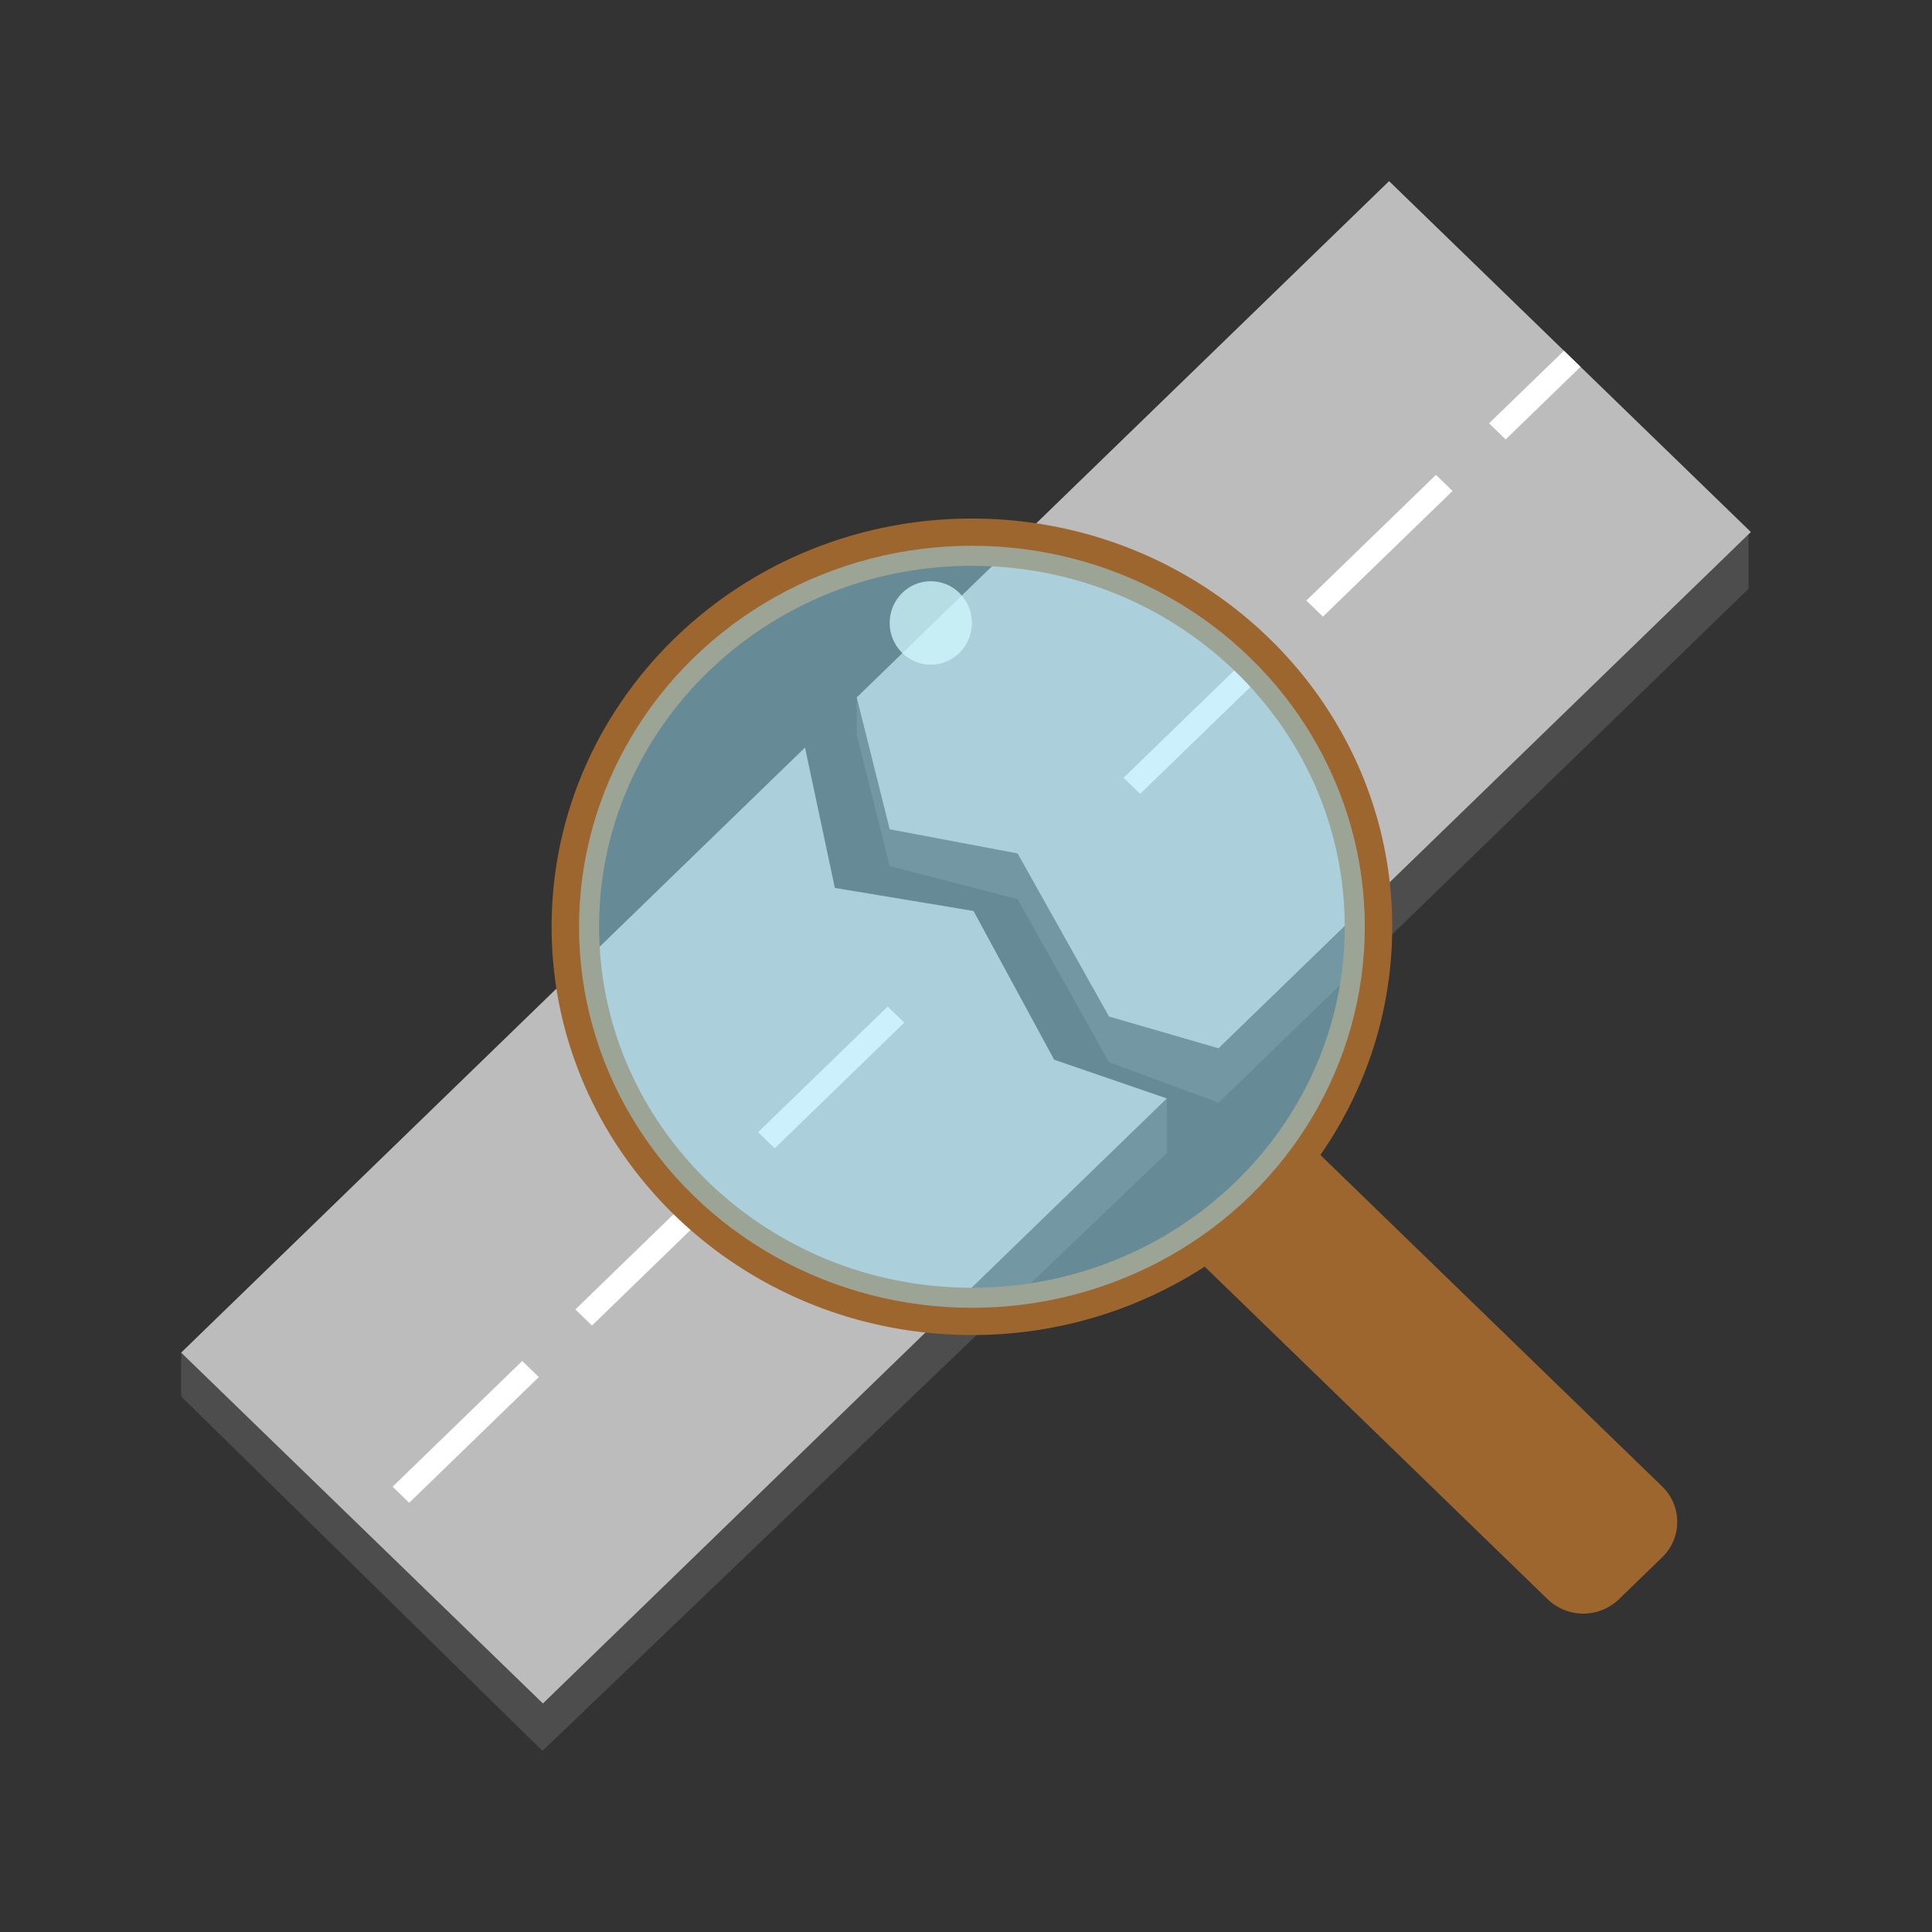 <svg xmlns="http://www.w3.org/2000/svg" xml:space="preserve" fill-rule="evenodd" stroke-linejoin="round" stroke-miterlimit="2" clip-rule="evenodd" viewBox="0 0 64 64">
  <rect x="0" y="0" width="64" height="64" fill="#333333" stroke="none"/>
  <g id="grey">
    <path fill="#4d4d4d" d="M38.653 36.387v1.805L17.97 58 6 46.258v-1.45l11.985 11.623 20.668-20.044Zm19.27-18.689v1.806L40.368 36.528l-3.632-1.343-3.027-5.401-4.237-1.094-1.092-4.369v-1.218l1.092 4.369 4.237.8 3.027 5.402 3.629 1.053 17.558-17.029Z"/>
    <path fill="#bcbcbc" d="M38.653 36.387 17.985 56.431 6 44.808l20.667-20.045.989 4.651 4.593.763 2.671 4.927 3.733 1.283ZM28.38 23.103 46.015 6 58 17.624 40.365 34.727l-3.629-1.053-3.027-5.402-4.237-.8-1.092-4.369Z"/>
  </g>
  <g id="white">
    <path fill="#fefffe" d="m17.849 45.617-4.293 4.164-.549-.533 4.293-4.164.549.533Zm6.054-5.87-4.293 4.164-.55-.534 4.293-4.164.55.534Zm6.053-5.871-4.293 4.164-.55-.534 4.293-4.164.55.534Zm12.107-11.741-4.293 4.163-.55-.533 4.293-4.164.55.534Zm6.054-5.871-4.294 4.163-.549-.533 4.293-4.163.55.533Zm4.24-4.113-2.48 2.406-.55-.533 2.481-2.406.549.533Z"/>
  </g>
  <g id="brown">
    <path fill="#9d662e" stroke="#9d662e" stroke-width="1.33px" d="M39.983 41.106a13.473 13.473 0 0 1-7.787 2.453c-7.317 0-13.258-5.762-13.258-12.858 0-7.096 5.941-12.858 13.258-12.858 7.317 0 13.258 5.762 13.258 12.858 0 2.858-.964 5.499-2.592 7.634l11.737 11.384a.963.963 0 0 1 0 1.391l-1.433 1.39a1.038 1.038 0 0 1-1.435 0L39.983 41.106Zm-7.787-23.027c-7.183 0-13.015 5.656-13.015 12.622s5.832 12.622 13.015 12.622c7.183 0 13.015-5.656 13.015-12.622s-5.832-12.622-13.015-12.622Z"/>
  </g>
  <g id="blue">
    <ellipse cx="32.196" cy="30.701" fill="#9de2fc" fill-opacity="0.5" rx="13.015" ry="12.622"/>
    <ellipse cx="30.834" cy="20.636" fill="#d1f8fd" fill-opacity="0.75" rx="1.362" ry="1.383"/>
  </g>
</svg>
